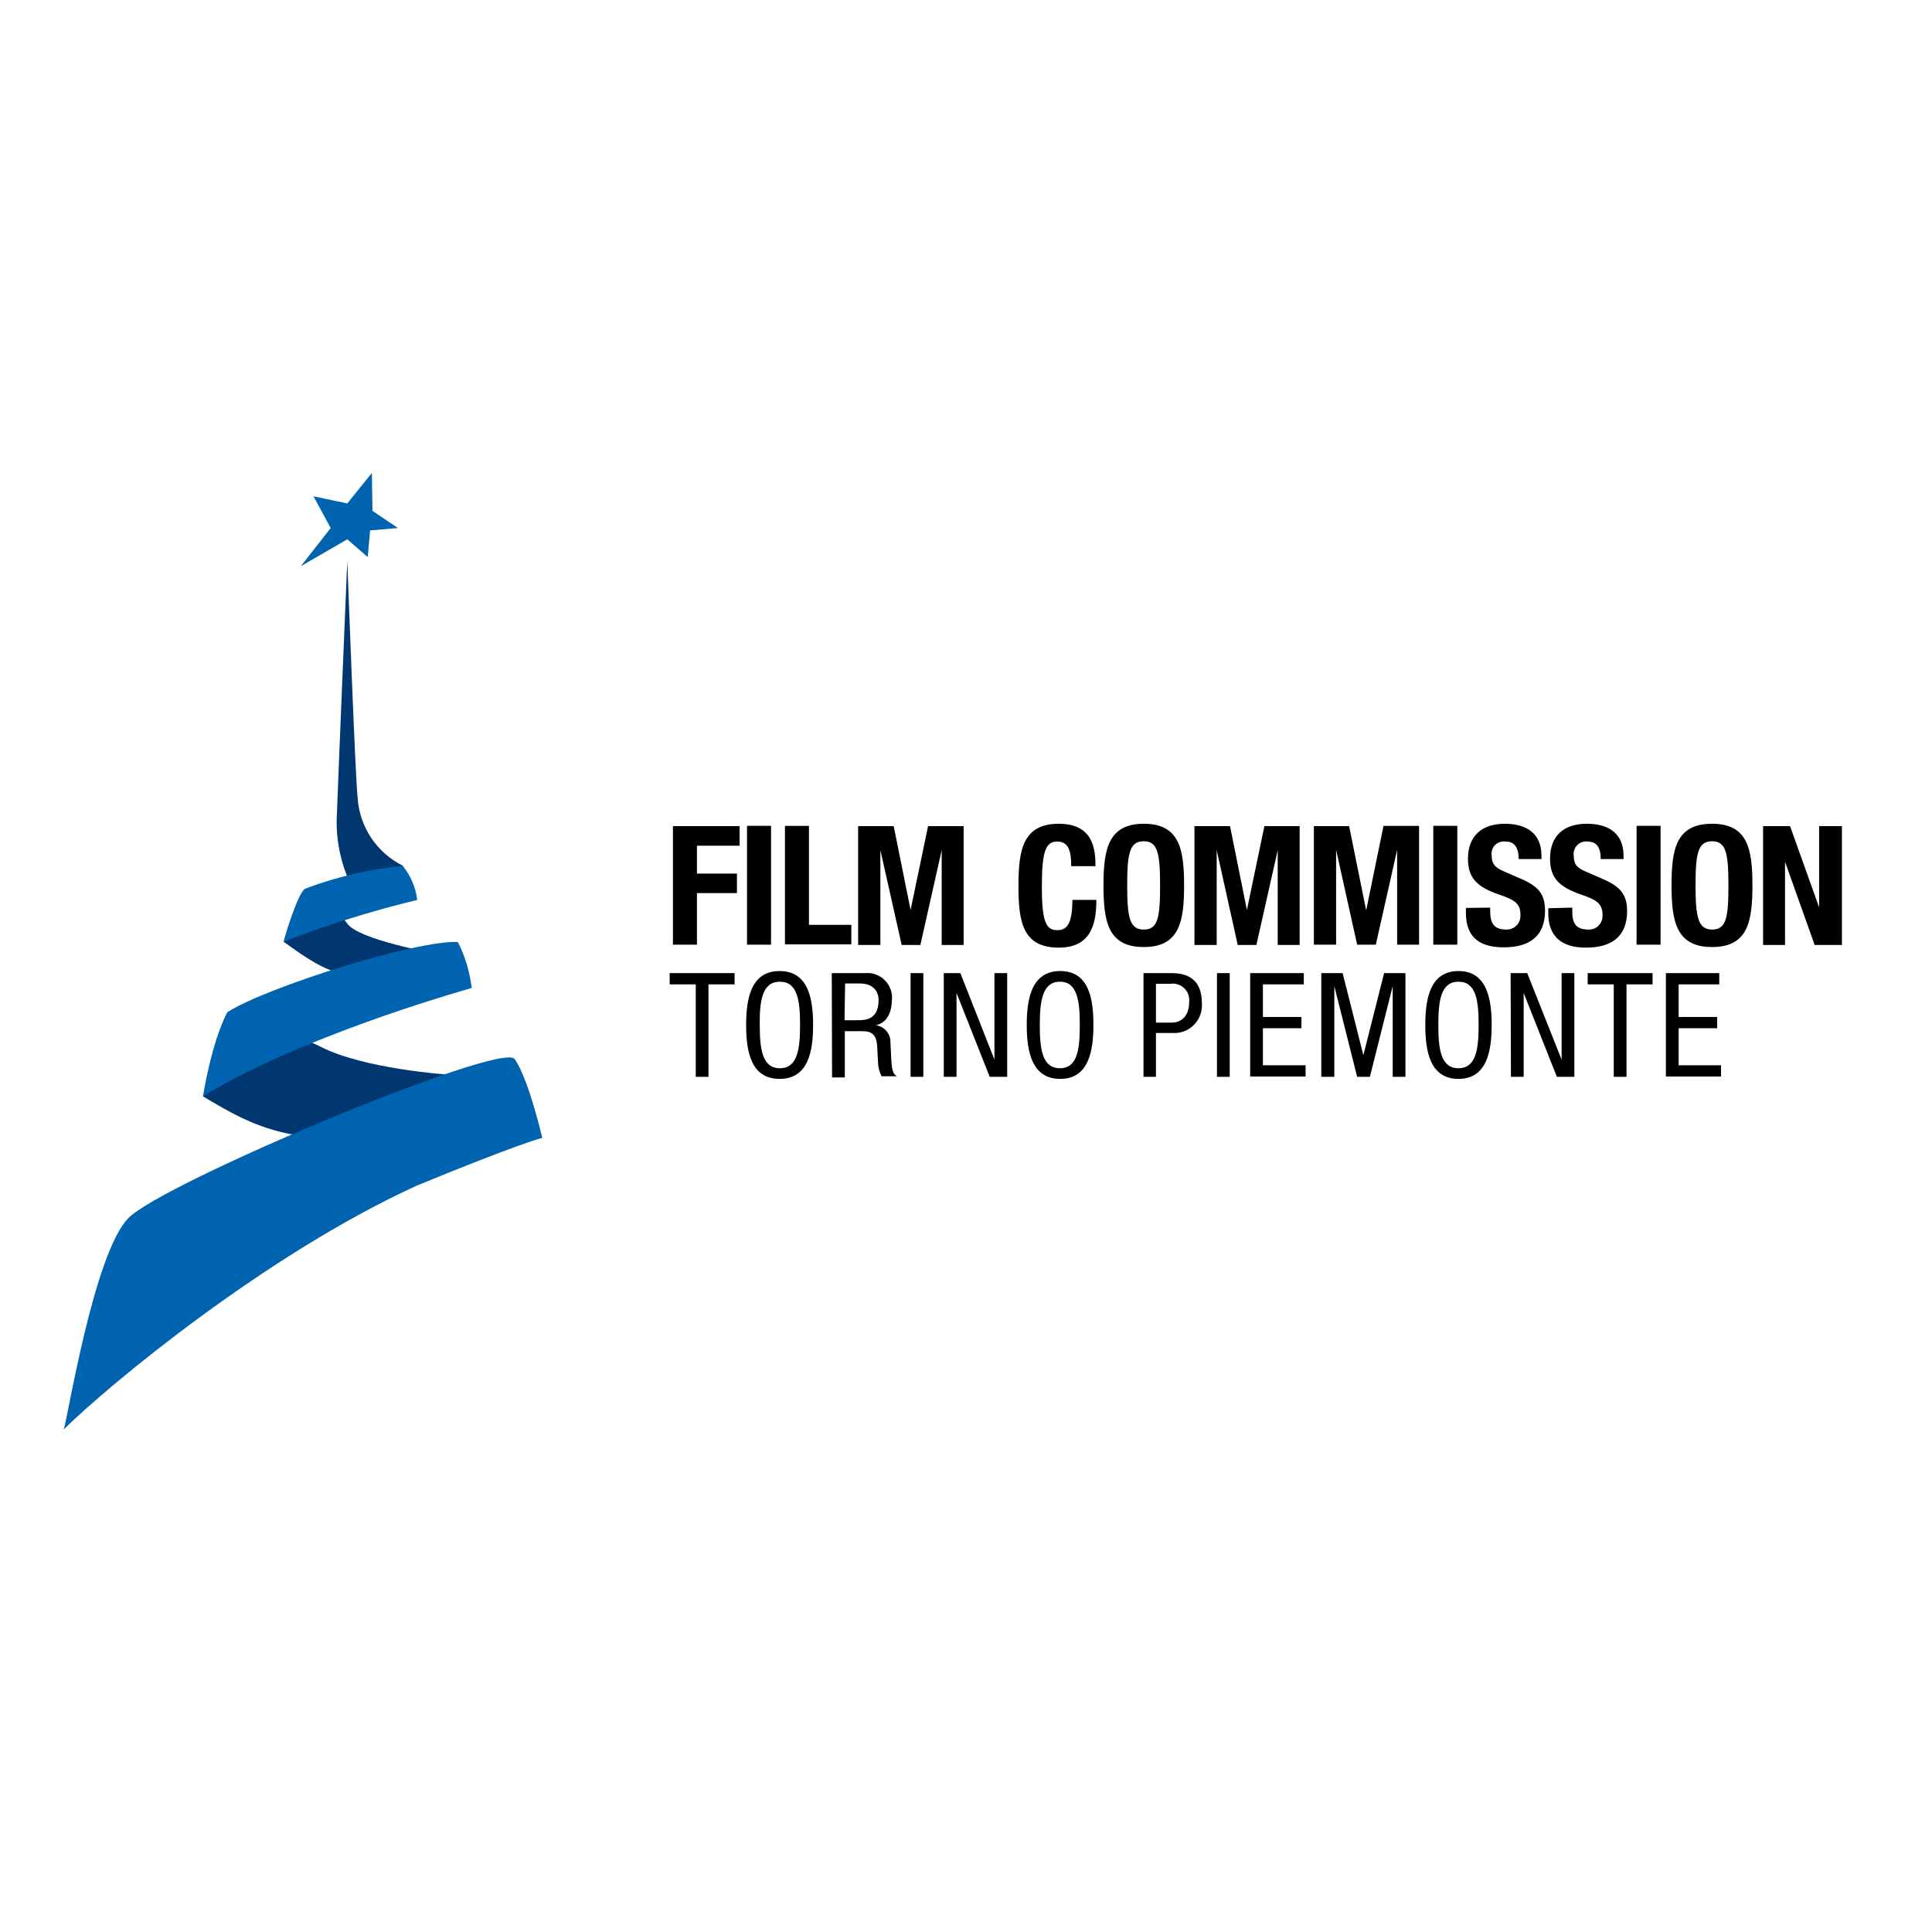 <?xml version="1.0" encoding="utf-8"?>
<!-- Generator: Adobe Illustrator 19.0.0, SVG Export Plug-In . SVG Version: 6.00 Build 0)  -->
<svg version="1.1" id="layer" xmlns="http://www.w3.org/2000/svg" xmlns:xlink="http://www.w3.org/1999/xlink" x="0px" y="0px"
	 viewBox="-153 -46 652 652" style="enable-background:new -153 -46 652 652;" xml:space="preserve">
<style type="text/css">
	.st0{fill:#003770;}
	.st1{fill:#0063AF;}
</style>
<path class="st0" d="M-84.5,324c9.2,5.4,19,11.6,34.3,13.5s47.8-20.9,47.8-20.9s-27.8-1.9-42.3-9.3s-21.9-1.5-21.9-1.5L-84.5,324z"
	/>
<path class="st0" d="M-57.3,271.8c7,5,15.2,11.2,24.2,11.5s26.2-7.7,26.2-7.7s-25.1-4.5-28.9-9.9c-2.2-3.2-6-4.8-9.8-4.4
	L-57.3,271.8z"/>
<path class="st0" d="M-34.5,252.8c-3.6-7.5-5.3-15.9-4.8-24.2c0.4-11.3,3.5-85.5,3.5-85.5s2.7,73.7,3.5,80.3
	c0.7,9.8,6.5,18.4,15.3,22.8C-15.9,261.7-34.5,252.8-34.5,252.8"/>
<path class="st1" d="M-131.5,436.4c15.3-15.1,68.5-59.2,119.2-82.3c35-14.4,42.3-16.1,42.3-16.1s-4.7-20.3-9.4-26.7
	c-5.4-5.5-118.6,41.8-130.3,53.8S-130.3,433.5-131.5,436.4"/>
<path class="st1" d="M-84.5,324c16.1-10.2,49-24.5,90.7-36.6c-0.7-5.4-2.2-10.7-4.7-15.5c-13.7-0.7-64.1,15-77.8,23.7
	C-81.7,306-84.5,323.9-84.5,324"/>
<path class="st1" d="M-57.3,271.8c14.7-5.7,29.8-10.4,45.1-14.1c-0.5-4.2-2.2-8.2-4.9-11.5c-11.2,1.1-22.3,3.7-32.9,7.7
	C-52.5,255.2-57.1,270.7-57.3,271.8"/>
<polygon class="st1" points="-27.5,113.6 -35.8,123.9 -47.2,121.5 -41.4,132.2 -51.5,145.1 -35.8,136 -28.9,142 -28.1,133 
	-18.7,132.2 -27.3,126.4 "/>
<path d="M74.2,232.8h22.4v6.6H82.2v9.4h13.5v6.6H82.2v17.4h-8.1V232.8z"/>
<path d="M99.1,272.8v-40.1h8.1v40.1H99.1z"/>
<path d="M111.9,272.8v-40.1h8.1v33.4h14.3v6.6H111.9z"/>
<path d="M136.6,232.8h12l5.7,28.3l0,0l5.9-28.3h12v40.1h-7.4v-32l0,0l-7.2,32h-6.3l-7.2-32l0,0v32h-7.5V232.8z"/>
<path d="M208.5,246.3c0-5.8-1.2-8.3-4.8-8.3c-4.1,0-5.1,4.1-5.1,15.6c0,12.1,1.7,14.3,5.2,14.3c2.9,0,5.1-1.5,5.1-10.2h8.1
	c0,8.6-2.1,16.1-12.7,16.1c-12.1,0-13.6-8.6-13.6-20.8c0-12.2,1.5-21,13.6-21c11.6,0,12.4,8.5,12.4,14.3H208.5z"/>
<path d="M233,232c12.1,0,13.6,8.7,13.6,20.8s-1.5,20.8-13.6,20.8s-13.6-8.6-13.6-20.8C219.4,240.6,221,232,233,232z M233,267.7
	c4.8,0,5.5-4.1,5.5-14.9s-0.8-14.9-5.5-14.9c-4.8,0-5.6,4.1-5.6,14.9S228.2,267.7,233,267.7z"/>
<path d="M250.1,232.8h12l5.7,28.3l0,0l5.9-28.3h11.9v40.1h-7.4v-32l0,0l-7.2,32h-6.3l-7.1-32l0,0v32h-7.5V232.8z"/>
<path d="M290.3,232.8h12L308,261h0.1l5.8-28.3h12v40.1h-7.4v-32l0,0l-7.2,32h-6.3l-7.1-32l0,0v32h-7.5V232.8z"/>
<path d="M330.7,272.8v-40.1h8.1v40.1H330.7z"/>
<path d="M349.9,260.3v1.2c0,3.8,1.1,6.2,5.4,6.2c2.5,0.1,4.7-1.8,4.8-4.4c0-0.2,0-0.4,0-0.6c0-3.7-1.8-5-7.2-6.8
	c-7.2-2.5-10.5-5.4-10.5-12.1c0-7.8,4.8-11.8,12.4-11.8c7.2,0,12.4,3.1,12.4,10.8v1.1h-7.7c0-3.8-1.3-5.9-4.4-5.9
	c-2.3-0.3-4.4,1.2-4.7,3.5c-0.1,0.4-0.1,0.8,0,1.2c0,2.5,0.8,4,4.2,5.4l6.2,2.7c6.1,2.7,7.6,5.7,7.6,10.6c0,8.5-5.2,12.3-13.9,12.3
	c-9.2,0-12.8-4.3-12.8-11.7v-1.6L349.9,260.3z"/>
<path d="M377.6,260.3v1.2c0,3.8,1,6.2,5.4,6.2c2.6,0.1,4.7-1.8,4.8-4.4c0-0.2,0-0.4,0-0.6c0-3.7-1.9-5-7.2-6.8
	c-7.2-2.5-10.5-5.4-10.5-12.1c0-7.8,4.7-11.8,12.4-11.8c7.2,0,12.4,3.1,12.4,10.8v1.1h-7.7c0-3.8-1.3-5.9-4.4-5.9
	c-2.2-0.3-4.3,1.2-4.7,3.5c-0.1,0.4-0.1,0.8,0,1.3c0,2.5,0.7,4,4.2,5.4l6.2,2.7c6,2.7,7.6,5.7,7.6,10.6c0,8.5-5.2,12.3-13.9,12.3
	c-8.8,0-12.7-4.3-12.7-11.7v-1.6L377.6,260.3z"/>
<path d="M399.3,272.8v-40.1h8.1v40.1H399.3z"/>
<path d="M424.8,232c12.1,0,13.6,8.7,13.6,20.8s-1.5,20.8-13.6,20.8c-12.1,0-13.7-8.6-13.7-20.8C411.1,240.6,412.6,232,424.8,232z
	 M424.8,267.7c4.8,0,5.5-4.1,5.5-14.9s-0.8-14.9-5.5-14.9c-4.8,0-5.6,4.1-5.6,14.9S420.1,267.7,424.8,267.7z"/>
<path d="M451.1,232.8l9.8,27.4l0,0v-27.4h7.7v40.1h-9.2l-10-28.1l0,0v28.1h-7.4v-40.1H451.1z"/>
<path d="M86.1,317.4h-4.3v-31.2H73v-3.8h21.9v3.8h-8.8V317.4z"/>
<path d="M121.4,299.9c0,8.8-1.6,18.2-11.3,18.2s-11.3-9.3-11.3-18.2c0-8.8,1.6-18.2,11.3-18.2S121.4,291.1,121.4,299.9z
	 M103.4,299.9c0,8.1,0.8,14.6,6.8,14.6c6,0,6.8-6.6,6.8-14.6c0-8.1-0.8-14.6-6.8-14.6C104.2,285.3,103.3,291.8,103.4,299.9
	L103.4,299.9z"/>
<path d="M127.7,282.4H139c4.5-0.4,8.5,2.9,9,7.4c0,0.5,0.1,0.9,0,1.4c0,3.8-1.3,7.9-5.4,8.8l0,0c2.9,0.4,5,2.9,4.9,5.8l0.3,6
	c0.2,3.9,0.8,4.8,1.9,5.4h-5.2c-0.8-1.6-1.2-3.3-1.2-5l-0.3-5.4c-0.3-4.6-3-4.8-5.2-4.8h-5.7v15.6h-4.3L127.7,282.4z M132,298.3h4.3
	c2.5,0,7.2,0,7.2-6.8c0-3.4-2.3-5.6-6.3-5.6h-5L132,298.3z"/>
<path d="M154.3,282.4h4.3v35h-4.3V282.4z"/>
<path d="M165.5,282.4h5.6l11.5,29.2l0,0v-29.2h4.3v35H181l-11.2-28.3l0,0v28.3h-4.3L165.5,282.4z"/>
<path d="M216,299.9c0,8.8-1.6,18.2-11.2,18.2s-11.3-9.3-11.3-18.2c0-8.8,1.6-18.2,11.3-18.2S216,291.1,216,299.9z M197.9,299.9
	c0,8.1,0.8,14.6,6.8,14.6s6.7-6.6,6.7-14.6c0-8.1-0.8-14.6-6.7-14.6S197.9,291.8,197.9,299.9z"/>
<path d="M232.9,282.4h8.9c3,0,10.8,0,10.8,10.1c0.4,5.2-3.4,9.7-8.6,10.1c-0.5,0-1,0-1.5,0h-5.4v14.8h-4.2V282.4z M237.1,299.1h5.4
	c3.1,0,5.8-2.2,5.8-6.8c0.4-3-1.6-5.8-4.7-6.3c-0.5-0.1-0.9-0.1-1.4,0h-5.1V299.1z"/>
<path d="M257.7,282.4h4.3v35h-4.3V282.4z"/>
<path d="M268.9,282.4H287v3.8h-13.8v11h13v3.8h-13v12.5h14.4v3.8h-18.7V282.4z"/>
<path d="M292.9,282.4h7.2l7,27.7l0,0l7-27.7h7.2v35H317v-30.6l0,0l-7.7,30.6H305l-7.7-30.6l0,0v30.6h-4.4V282.4z"/>
<path d="M350.4,299.9c0,8.8-1.6,18.2-11.2,18.2s-11.2-9.3-11.2-18.2c0-8.8,1.6-18.2,11.2-18.2S350.4,291.1,350.4,299.9z
	 M332.4,299.9c0,8.1,0.8,14.6,6.8,14.6c6,0,6.8-6.6,6.8-14.6c0-8.1-0.8-14.6-6.8-14.6C333.2,285.3,332.4,291.8,332.4,299.9z"/>
<path d="M356.8,282.4h5.6l11.6,29.2l0,0v-29.2h4.3v35h-5.9l-11.2-28.3l0,0v28.3h-4.3L356.8,282.4z"/>
<path d="M395.9,317.4h-4.3v-31.2h-8.8v-3.8h21.9v3.8h-8.8V317.4z"/>
<path d="M409.1,282.4h18.1v3.8h-13.7v11h13v3.8h-13v12.5h14.3v3.8h-18.6V282.4z"/>
</svg>
